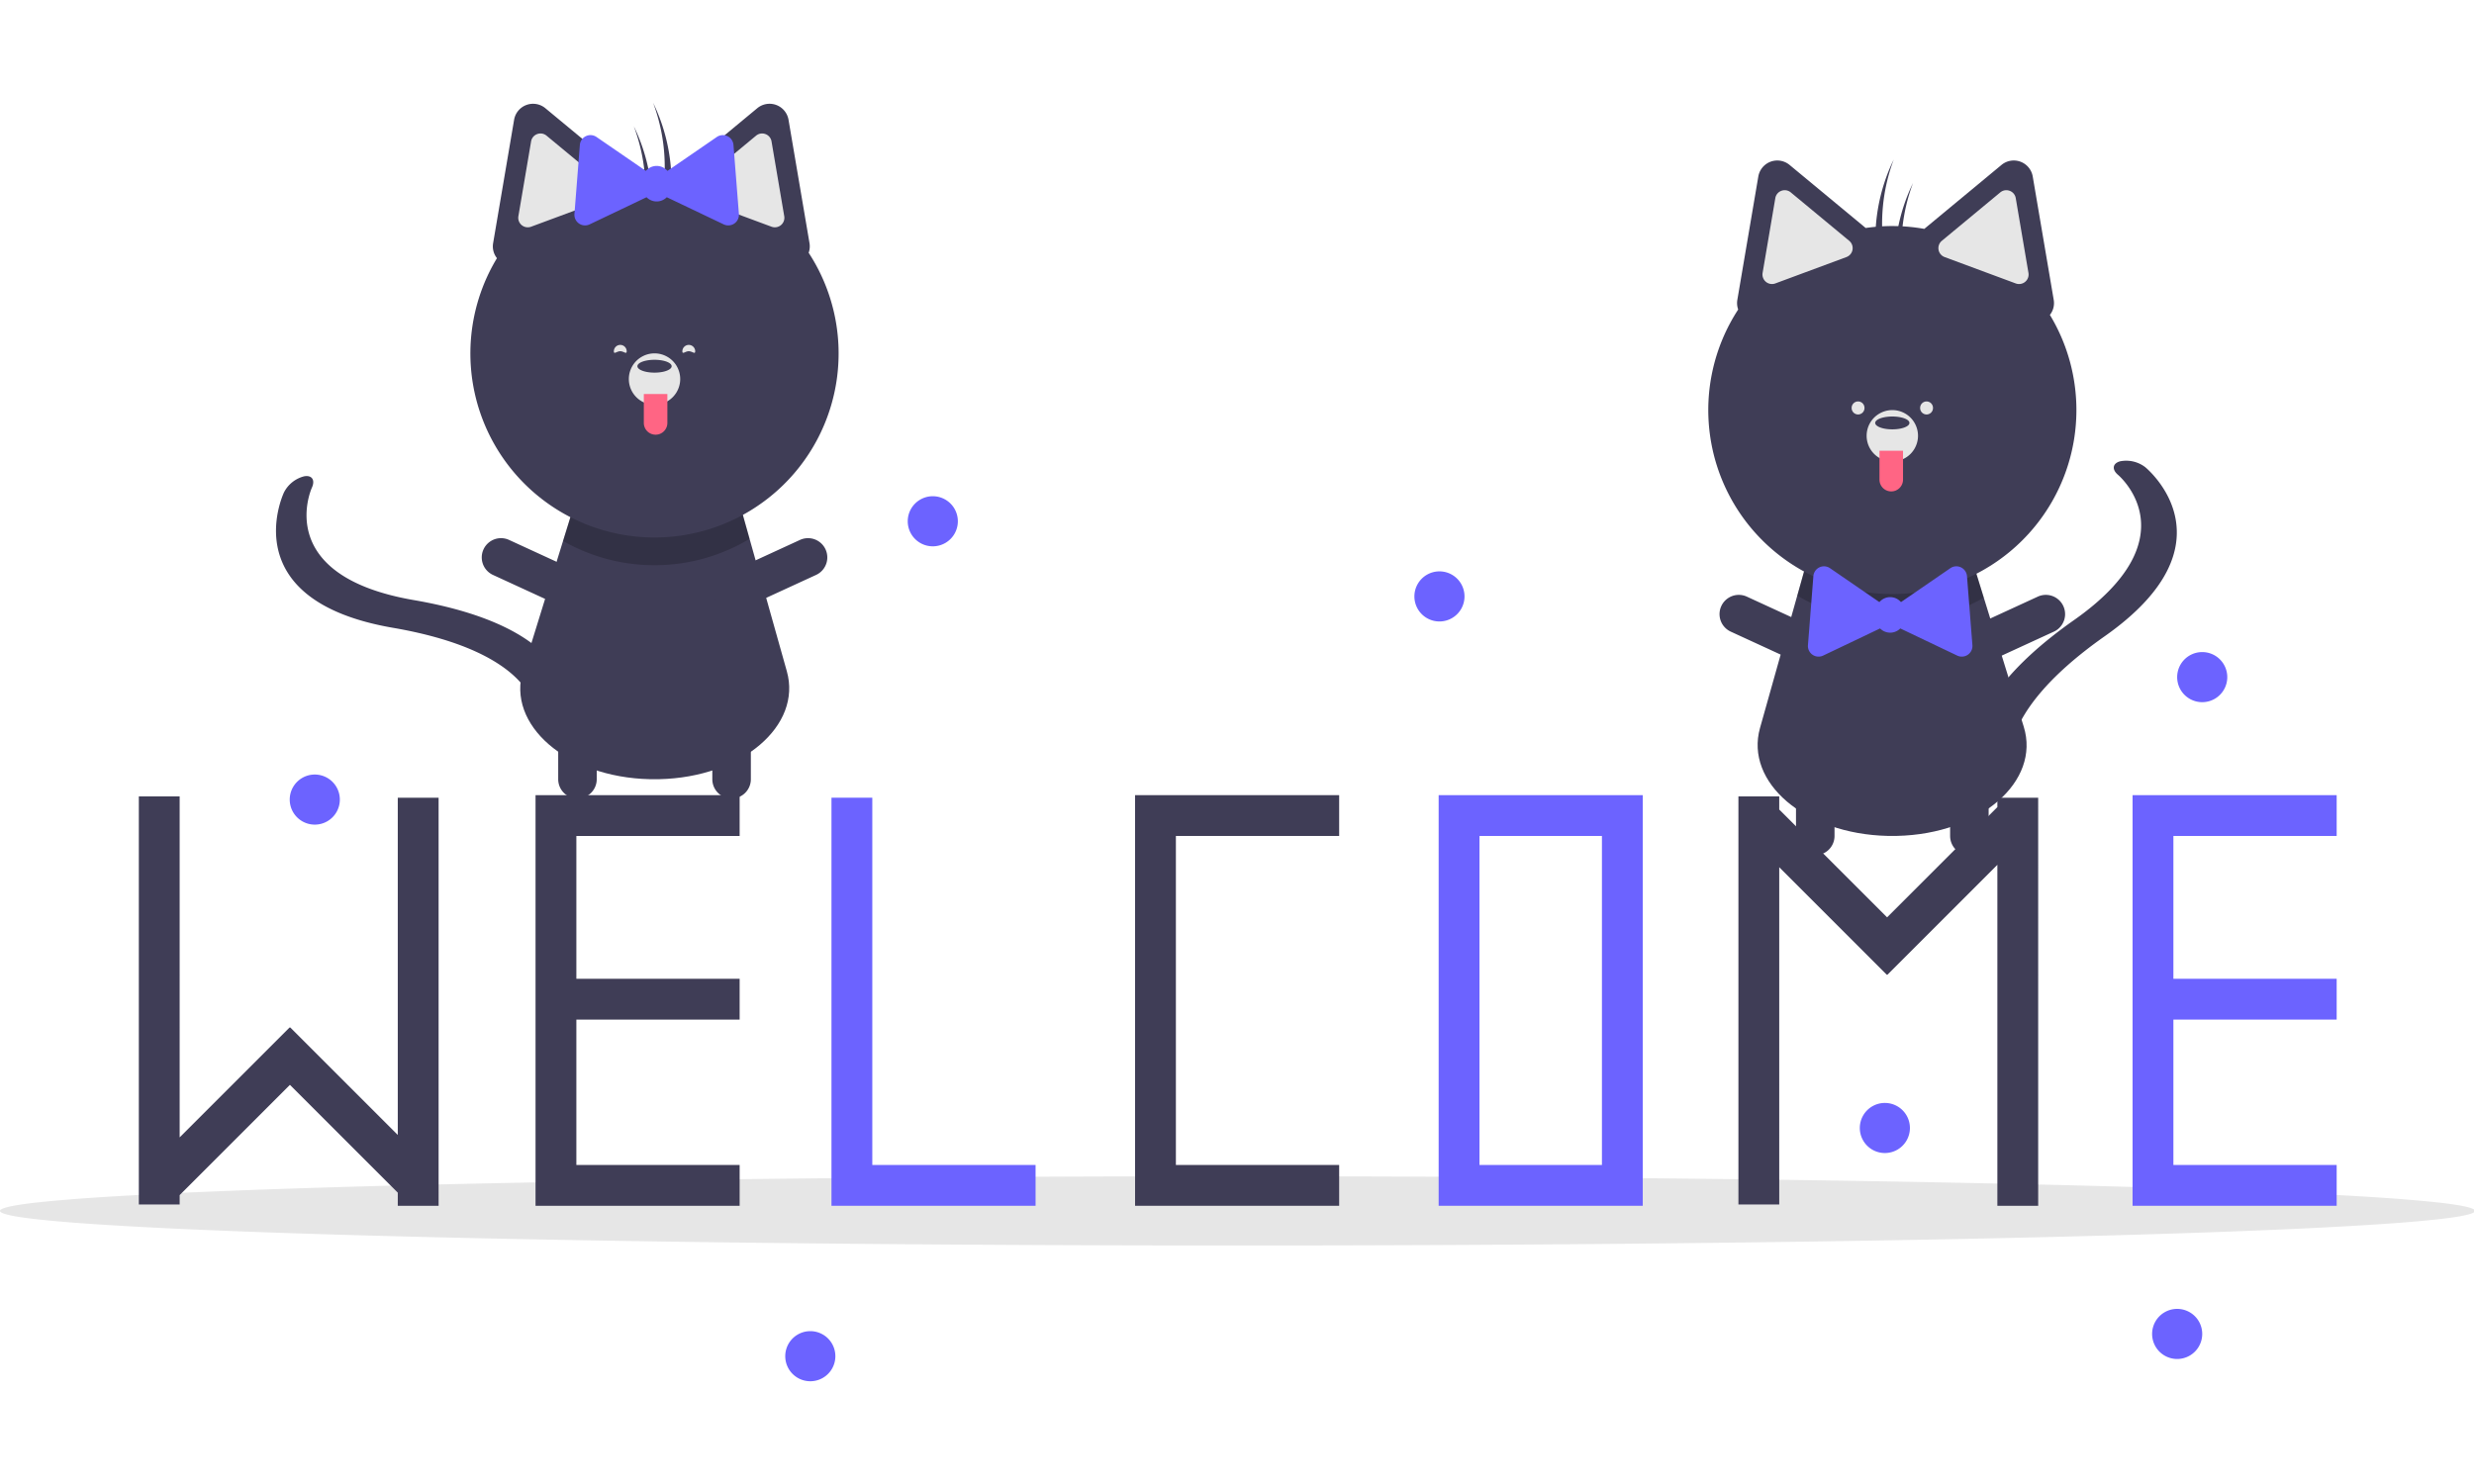 <svg t="1599402179946" class="icon" viewBox="0 0 1981 1024" version="1.1" xmlns="http://www.w3.org/2000/svg" p-id="1349" width="100px" height="60px">



<path d="M0 887.555a990.916 27.719 0 1 0 1981.832 0 990.916 27.719 0 1 0-1981.832 0Z" fill="#E6E6E6" p-id="1350"></path>
<path d="M1519.003 587.212c-1.251 0.018-2.503 0.036-3.772 0.036s-2.519-0.018-3.769-0.036c-66.333-1.507-114.41-42.952-102.173-86.437l29.841-106.078 7.541-26.843 133.694 2.28 8.123 26.259 31.983 103.354c13.542 43.724-34.535 85.958-101.468 87.465z" fill="#3F3D56" p-id="1351"></path>
<path d="M1588.488 396.393a147.568 147.568 0 0 1-149.358-1.696l7.541-26.843 133.694 2.28z" opacity=".2" p-id="1352"></path>
<path d="M1582.847 504.294c5.773-21.524 24.756-52.573 77.987-90.011 92.837-65.299 37.458-114.261 35.057-116.314-5.033-4.302-4.291-9.133 1.73-10.784a25.019 25.019 0 0 1 20.138 4.688c3.005 2.488 72.356 61.708-32.404 135.382-94.279 66.315-74.235 109.604-74.006 110.019 2.528 4.63-1.522 8.335-9.055 8.283s-15.693-3.838-18.227-8.464c-0.533-0.981-6.598-12.759-1.219-32.799zM1453.528 602.673a15.425 15.425 0 0 1-15.425-15.425v-66.846a15.425 15.425 0 0 1 30.851 0v66.846a15.425 15.425 0 0 1-15.425 15.425zM1467.054 443.977a15.425 15.425 0 0 1-20.463 7.566l-60.727-27.939a15.425 15.425 0 0 1 12.895-28.029l60.727 27.942a15.425 15.425 0 0 1 7.568 20.461z" fill="#3F3D56" p-id="1353"></path>
<path d="M1563.411 443.977a15.425 15.425 0 0 0 20.463 7.566l60.725-27.939a15.425 15.425 0 0 0-12.895-28.029l-60.727 27.942a15.425 15.425 0 0 0-7.566 20.461zM1576.937 602.673a15.425 15.425 0 0 0 15.425-15.425v-66.846a15.425 15.425 0 1 0-30.851 0v66.846a15.425 15.425 0 0 0 15.425 15.425zM1641.405 169.912a15.171 15.171 0 0 0 3.061-12.057l-8.395-49.39-8.397-49.39a15.41 15.41 0 0 0-25.024-9.282l-38.574 31.965-23.241 19.259A146.438 146.438 0 0 0 1493.919 100.309l-22.387-18.55-38.574-31.965a15.41 15.41 0 0 0-25.026 9.282l-8.395 49.39-8.395 49.39a15.256 15.256 0 0 0 0.671 7.744 147.383 147.383 0 1 0 249.591 4.313z" fill="#3F3D56" p-id="1354"></path>
<path d="M1429.093 70.034a7.684 7.684 0 0 0-2.682 0.486 7.552 7.552 0 0 0-4.868 5.874l-10.18 59.896a7.63 7.63 0 0 0 10.176 8.43l56.96-21.132a7.628 7.628 0 0 0 2.213-13.025L1433.93 71.799a7.561 7.561 0 0 0-4.842-1.765zM1606.515 70.034a7.561 7.561 0 0 0-4.842 1.763L1554.894 110.563a7.628 7.628 0 0 0 2.216 13.027l56.96 21.132a7.63 7.63 0 0 0 10.176-8.43l-10.182-59.896a7.552 7.552 0 0 0-4.868-5.874 7.684 7.684 0 0 0-2.679-0.486z" fill="#E6E6E6" p-id="1355"></path>
<path d="M1515.232 266.729m-20.568 0a20.568 20.568 0 1 0 41.136 0 20.568 20.568 0 1 0-41.136 0Z" fill="#E6E6E6" p-id="1356"></path>
<path d="M1501.52 256.444a13.711 5.143 0 1 0 27.422 0 13.711 5.143 0 1 0-27.422 0Z" fill="#3F3D56" p-id="1357"></path>
<path d="M1504.949 278.726h18.854v23.138a9.429 9.429 0 0 1-9.429 9.429 9.429 9.429 0 0 1-9.425-9.429v-23.138z" fill="#FF6584" p-id="1358"></path>
<path d="M1516.377 45.429c-0.99 2.051-1.948 4.122-2.853 6.237a146.714 146.714 0 0 0-10.365 78.785 1538.876 1538.876 0 0 1 6.019-8.667 146.618 146.618 0 0 1 7.2-76.355zM1531.803 64.283c-0.987 2.051-1.948 4.124-2.851 6.237a146.714 146.714 0 0 0-10.365 78.785 1545.799 1545.799 0 0 1 6.019-8.667 146.618 146.618 0 0 1 7.2-76.355z" fill="#3F3D56" p-id="1359"></path>
<path d="M1579.363 434.425l-2.173-27.636-2.173-27.636a8.526 8.526 0 0 0-13.33-6.36l-22.848 15.699-16.683 11.464a11.357 11.357 0 0 0-17.275 0l-16.683-11.464-22.848-15.699a8.526 8.526 0 0 0-13.33 6.36l-2.171 27.636-2.173 27.636a8.526 8.526 0 0 0 12.171 8.364l25.022-11.937 20.559-9.808a11.371 11.371 0 0 0 16.185 0l20.559 9.808 25.019 11.937a8.526 8.526 0 0 0 12.173-8.364z" fill="#6C63FF" p-id="1360"></path>
<path d="M1487.809 244.447m-5.143 0a5.143 5.143 0 1 0 10.285 0 5.143 5.143 0 1 0-10.285 0Z" fill="#E6E6E6" p-id="1361"></path>
<path d="M1542.656 244.447m-5.143 0a5.143 5.143 0 1 0 10.285 0 5.143 5.143 0 1 0-10.285 0Z" fill="#E6E6E6" p-id="1362"></path>
<path d="M520.326 541.785c1.253 0.016 2.503 0.033 3.772 0.033s2.519-0.018 3.772-0.033c66.331-1.509 114.408-42.955 102.17-86.437l-29.841-106.08-7.541-26.84-133.692 2.278-8.125 26.259-31.983 103.356c-13.54 43.724 34.538 85.956 101.468 87.465z" fill="#3F3D56" p-id="1363"></path>
<path d="M450.84 350.964a147.568 147.568 0 0 0 149.358-1.694l-7.541-26.843-133.692 2.278z" opacity=".2" p-id="1364"></path><path d="M440.246 446.295c-14.431-16.986-44.872-36.925-109.003-47.983-111.851-19.295-82.746-87.247-81.455-90.127 2.708-6.043-0.031-10.093-6.179-9.008a25.019 25.019 0 0 0-16.194 12.853c-1.654 3.533-38.991 86.734 87.218 108.497 113.588 19.594 113.994 67.296 113.962 67.769-0.301 5.267 4.944 6.881 11.732 3.613s12.539-10.187 12.851-15.448c0.062-1.115 0.504-14.358-12.931-30.166zM585.801 557.244a15.425 15.425 0 0 0 15.425-15.425V474.975a15.425 15.425 0 0 0-30.851 0v66.846a15.425 15.425 0 0 0 15.425 15.425zM572.275 398.548a15.425 15.425 0 0 0 20.463 7.568l60.727-27.939a15.425 15.425 0 1 0-12.895-28.029l-60.727 27.939a15.425 15.425 0 0 0-7.566 20.463zM475.918 398.548a15.425 15.425 0 0 1-20.461 7.568l-60.727-27.939a15.425 15.425 0 1 1 12.895-28.029l60.727 27.939a15.425 15.425 0 0 1 7.566 20.463z" fill="#3F3D56" p-id="1365"></path>
<path d="M462.394 557.244a15.425 15.425 0 0 1-15.425-15.425V474.975a15.425 15.425 0 0 1 30.851 0v66.846a15.425 15.425 0 0 1-15.425 15.425zM647.515 120.17a15.256 15.256 0 0 0 0.673-7.742l-8.397-49.39-8.395-49.39a15.41 15.41 0 0 0-25.024-9.284l-38.574 31.965-22.387 18.553a146.438 146.438 0 0 0-46.916 0.707l-23.241-19.259L436.679 4.367a15.41 15.41 0 0 0-25.024 9.284l-8.395 49.39-8.397 49.39a15.171 15.171 0 0 0 3.063 12.055 147.425 147.425 0 1 0 249.591-4.313z" fill="#3F3D56" p-id="1366"></path>
<path d="M605.399 26.37l-46.78 38.764a7.628 7.628 0 0 0 2.213 13.027l56.96 21.132a7.63 7.63 0 0 0 10.176-8.433l-10.182-59.896a7.552 7.552 0 0 0-4.868-5.874 7.684 7.684 0 0 0-2.679-0.486 7.561 7.561 0 0 0-4.842 1.765zM430.134 25.091a7.552 7.552 0 0 0-4.868 5.874l-10.18 59.896a7.63 7.63 0 0 0 10.174 8.43l56.962-21.132a7.628 7.628 0 0 0 2.213-13.025l-46.78-38.764a7.561 7.561 0 0 0-4.842-1.765 7.684 7.684 0 0 0-2.679 0.486z" fill="#E6E6E6" p-id="1367"></path>
<path d="M524.097 221.3m-20.568 0a20.568 20.568 0 1 0 41.136 0 20.568 20.568 0 1 0-41.136 0Z" fill="#E6E6E6" p-id="1368"></path>
<path d="M510.386 211.017a13.711 5.143 0 1 0 27.422 0 13.711 5.143 0 1 0-27.422 0Z" fill="#3F3D56" p-id="1369"></path><path d="M524.953 265.864a9.429 9.429 0 0 1-9.427-9.427v-23.138h18.856v23.138a9.429 9.429 0 0 1-9.429 9.429z" fill="#FF6584" p-id="1370"></path>
<path d="M522.954 0c0.987 2.051 1.948 4.124 2.851 6.237a146.714 146.714 0 0 1 10.365 78.785 1537.71 1537.71 0 0 0-6.019-8.667A146.618 146.618 0 0 0 522.952 0zM507.526 18.854c0.99 2.051 1.948 4.124 2.853 6.237a146.714 146.714 0 0 1 10.365 78.785 1539.689 1539.689 0 0 0-6.019-8.667 146.618 146.618 0 0 0-7.2-76.355z" fill="#3F3D56" p-id="1371"></path>
<path d="M459.966 89.046l2.173-27.636 2.173-27.636a8.526 8.526 0 0 1 13.33-6.36l22.848 15.702 16.683 11.464a11.357 11.357 0 0 1 17.275 0l16.683-11.464 22.848-15.702a8.526 8.526 0 0 1 13.33 6.36l2.173 27.636 2.173 27.636a8.526 8.526 0 0 1-12.173 8.366l-25.022-11.937-20.557-9.808a11.371 11.371 0 0 1-16.188 0l-20.557 9.808-25.022 11.937a8.526 8.526 0 0 1-12.171-8.366z" fill="#6C63FF" p-id="1372"></path>
<path d="M546.379 199.018c0 2.84 2.303 0 5.143 0s5.143 2.84 5.143 0a5.143 5.143 0 0 0-10.285 0zM501.815 199.018c0 2.84-2.303 0-5.143 0s-5.143 2.84-5.143 0a5.143 5.143 0 0 1 10.285 0z" fill="#E6E6E6" p-id="1373"></path>
<path d="M1072.304 587.256v-32.685h-163.424V883.462H1072.304V850.777h-130.738V587.256h130.738z" fill="#3F3D56" p-id="1374"></path>
<path d="M1151.972 554.571v328.891h163.426V554.571z m130.741 296.206h-98.056V587.254h98.056zM698.472 850.777V556.615h-32.685V883.462H829.211V850.777h-130.738z" fill="#6C63FF" p-id="1375"></path>
<path d="M592.247 587.256v-32.685h-163.424V883.462H592.247V850.777h-130.738v-116.439h130.738v-32.685h-130.738v-114.397h130.738z" fill="#3F3D56" p-id="1376"></path>
<path d="M1871.037 587.256v-32.685h-163.424V883.462H1871.037V850.777h-130.738v-116.439h130.738v-32.685h-130.738v-114.397h130.738z" fill="#6C63FF" p-id="1377"></path>
<path d="M318.513 556.615V826.748l-86.179-86.177-0.196 0.198-0.183-0.183-88.1 88.1V555.594H111.169v326.847h32.685v-7.532l88.299-88.299 86.359 86.362v10.49h32.685V556.615h-32.685zM1599.346 556.615v7.53l-88.299 88.299-86.362-86.359v-10.49H1392.001v326.847h32.685V612.307l86.179 86.179 0.198-0.198 0.181 0.181 88.103-88.1v273.095h32.683V556.615h-32.683z" fill="#3F3D56" p-id="1378"></path>
<path d="M746.915 335.211m-20.062 0a20.062 20.062 0 1 0 40.124 0 20.062 20.062 0 1 0-40.124 0Z" fill="#6C63FF" p-id="1379"></path>
<path d="M252.057 558.12m-20.062 0a20.062 20.062 0 1 0 40.124 0 20.062 20.062 0 1 0-40.124 0Z" fill="#6C63FF" p-id="1380"></path><path d="M648.835 1003.938m-20.062 0a20.062 20.062 0 1 0 40.124 0 20.062 20.062 0 1 0-40.124 0Z" fill="#6C63FF" p-id="1381"></path>
<path d="M1152.61 395.396m-20.062 0a20.062 20.062 0 1 0 40.124 0 20.062 20.062 0 1 0-40.124 0Z" fill="#6C63FF" p-id="1382"></path>
<path d="M1743.319 986.105m-20.062 0a20.062 20.062 0 1 0 40.124 0 20.062 20.062 0 1 0-40.124 0Z" fill="#6C63FF" p-id="1383"></path>
<path d="M1763.381 460.04m-20.062 0a20.062 20.062 0 1 0 40.124 0 20.062 20.062 0 1 0-40.124 0Z" fill="#6C63FF" p-id="1384"></path>
<path d="M1509.264 821.153m-20.062 0a20.062 20.062 0 1 0 40.124 0 20.062 20.062 0 1 0-40.124 0Z" fill="#6C63FF" p-id="1385"></path>
</svg>